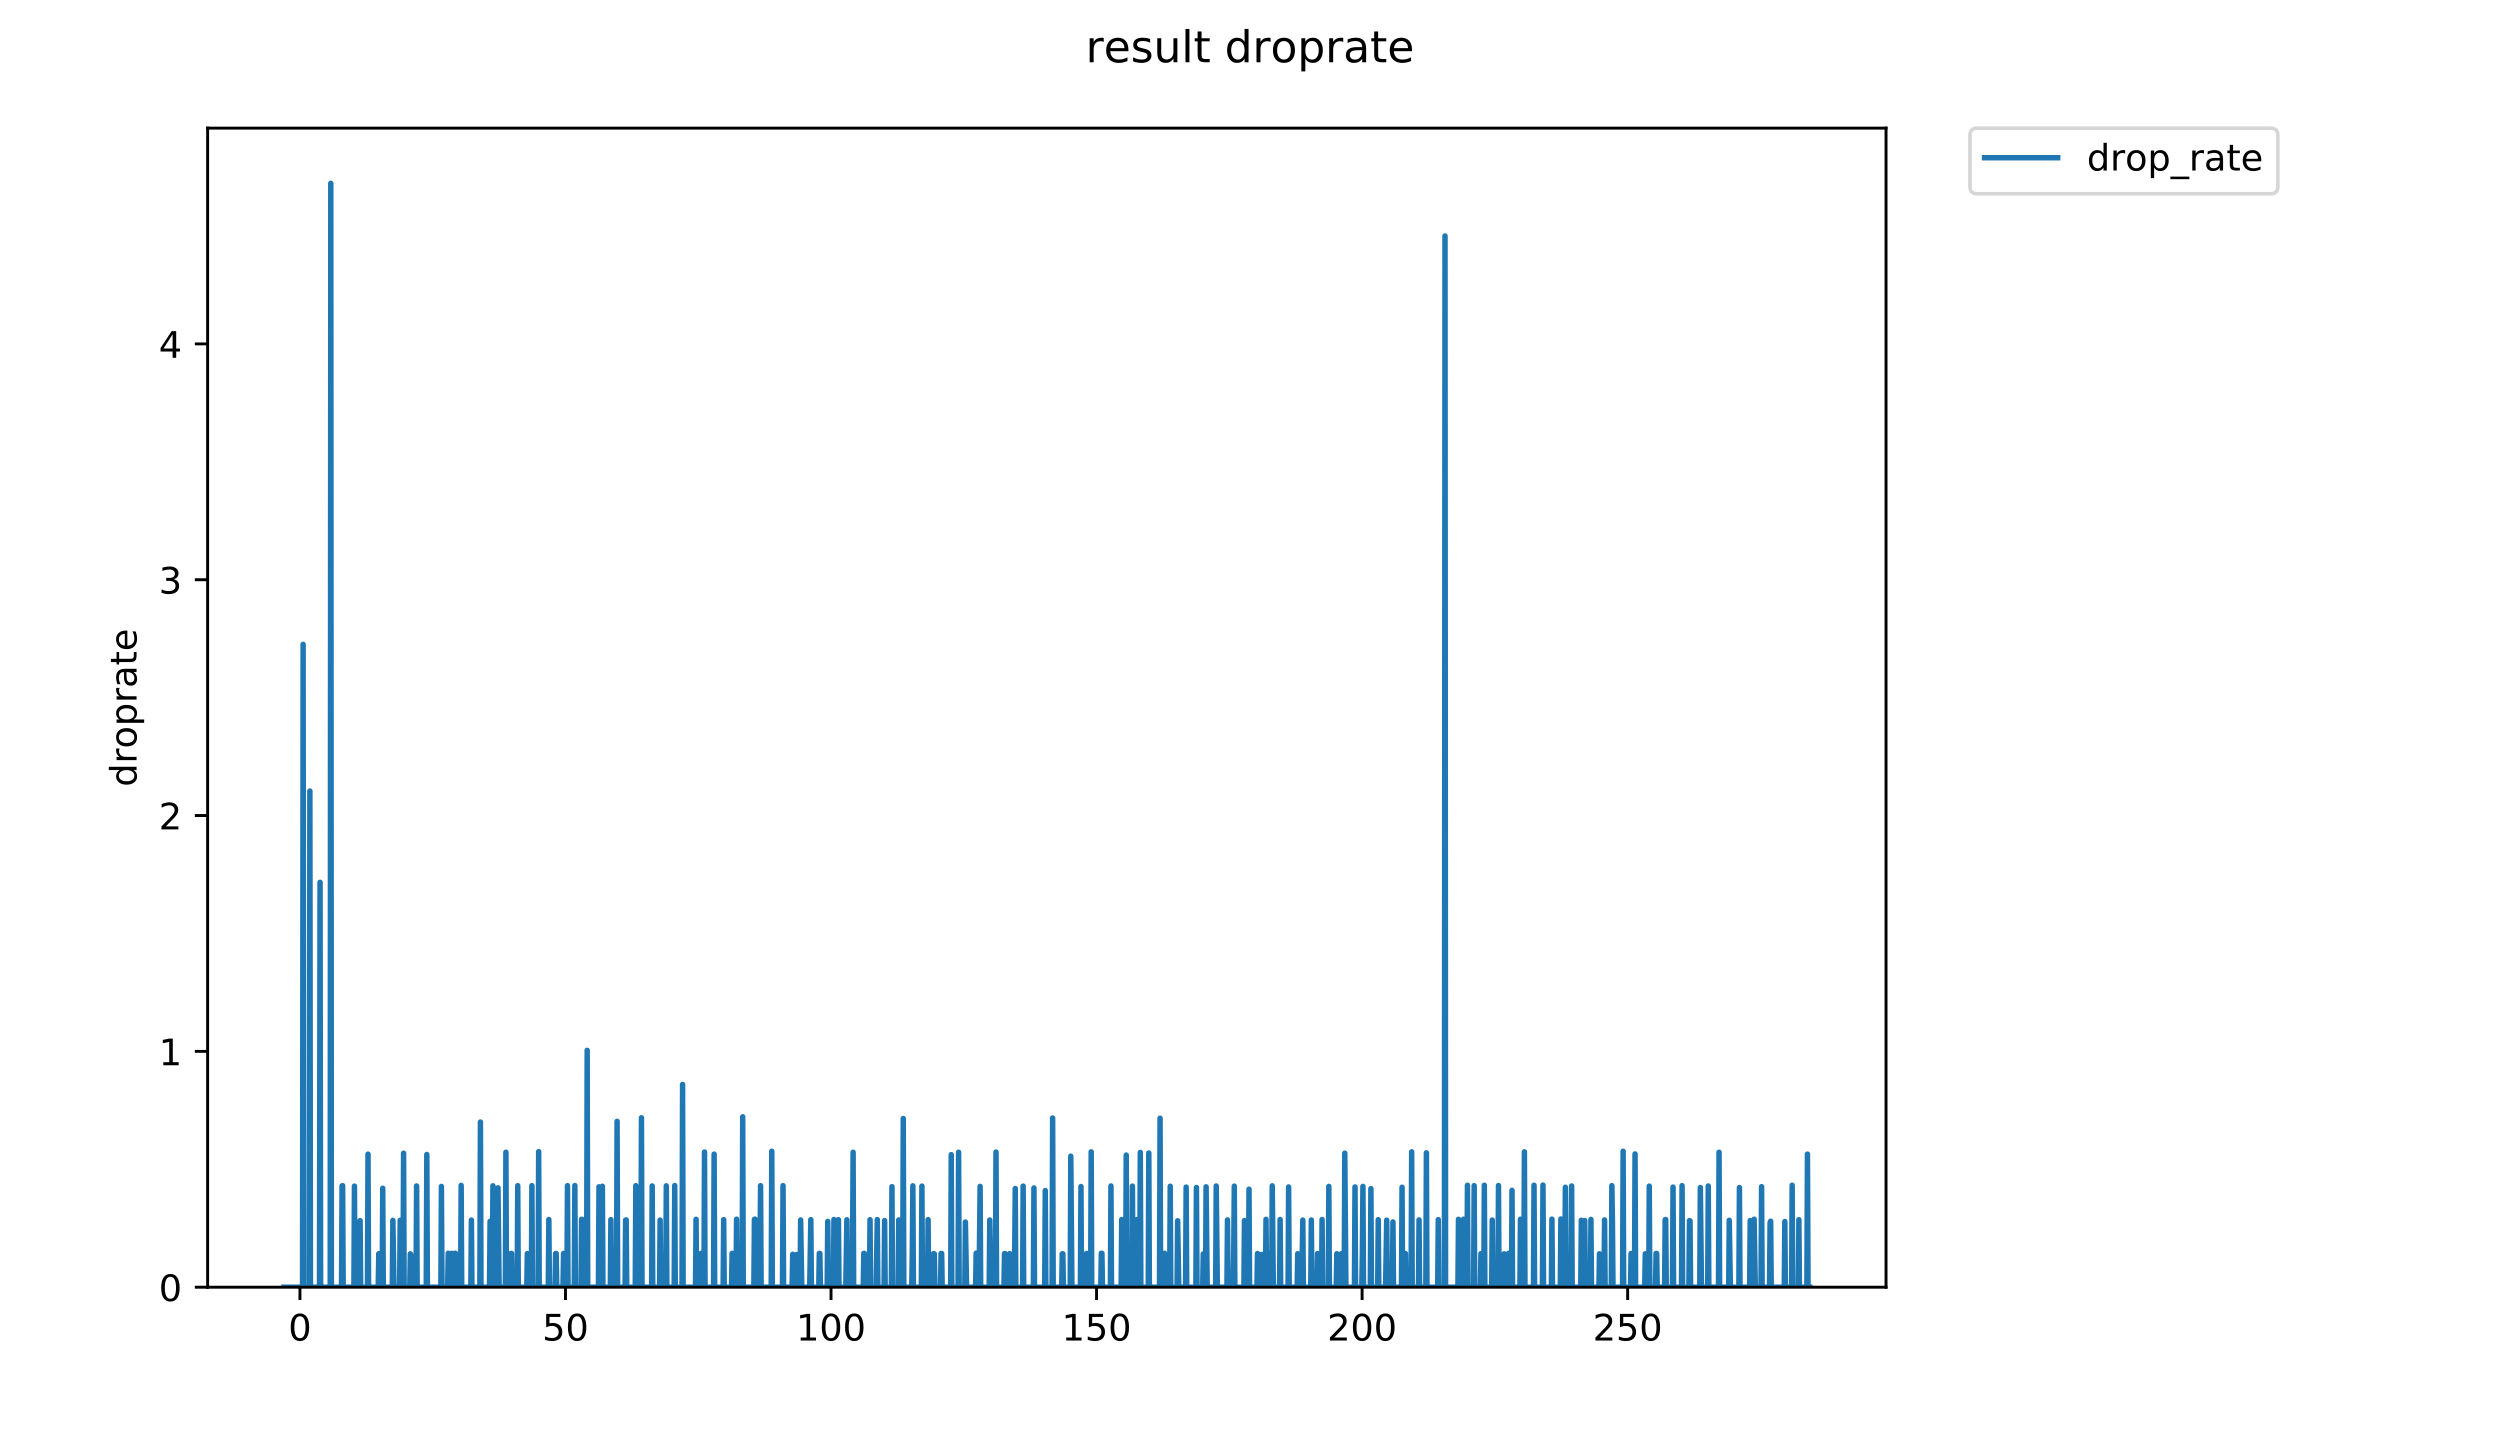 <?xml version="1.0" encoding="utf-8" standalone="no"?>
<!DOCTYPE svg PUBLIC "-//W3C//DTD SVG 1.1//EN"
  "http://www.w3.org/Graphics/SVG/1.1/DTD/svg11.dtd">
<!-- Created with matplotlib (https://matplotlib.org/) -->
<svg height="396pt" version="1.1" viewBox="0 0 684 396" width="684pt" xmlns="http://www.w3.org/2000/svg" xmlns:xlink="http://www.w3.org/1999/xlink">
 <defs>
  <style type="text/css">
*{stroke-linecap:butt;stroke-linejoin:round;}
  </style>
 </defs>
 <g id="figure_1">
  <g id="patch_1">
   <path d="M 0 396 
L 684 396 
L 684 0 
L 0 0 
z
" style="fill:#ffffff;"/>
  </g>
  <g id="axes_1">
   <g id="patch_2">
    <path d="M 56.807 352.174 
L 516.019 352.174 
L 516.019 35.062 
L 56.807 35.062 
z
" style="fill:#ffffff;"/>
   </g>
   <g id="matplotlib.axis_1">
    <g id="xtick_1">
     <g id="line2d_1">
      <defs>
       <path d="M 0 0 
L 0 3.5 
" id="m6561d43079" style="stroke:#000000;stroke-width:0.8;"/>
      </defs>
      <g>
       <use style="stroke:#000000;stroke-width:0.8;" x="82.067" xlink:href="#m6561d43079" y="352.174"/>
      </g>
     </g>
     <g id="text_1">
      <!-- 0 -->
      <defs>
       <path d="M 31.781 66.406 
Q 24.172 66.406 20.328 58.906 
Q 16.5 51.422 16.5 36.375 
Q 16.5 21.391 20.328 13.891 
Q 24.172 6.391 31.781 6.391 
Q 39.453 6.391 43.281 13.891 
Q 47.125 21.391 47.125 36.375 
Q 47.125 51.422 43.281 58.906 
Q 39.453 66.406 31.781 66.406 
z
M 31.781 74.219 
Q 44.047 74.219 50.516 64.516 
Q 56.984 54.828 56.984 36.375 
Q 56.984 17.969 50.516 8.266 
Q 44.047 -1.422 31.781 -1.422 
Q 19.531 -1.422 13.062 8.266 
Q 6.594 17.969 6.594 36.375 
Q 6.594 54.828 13.062 64.516 
Q 19.531 74.219 31.781 74.219 
z
" id="DejaVuSans-48"/>
      </defs>
      <g transform="translate(78.885 366.773)scale(0.1 -0.1)">
       <use xlink:href="#DejaVuSans-48"/>
      </g>
     </g>
    </g>
    <g id="xtick_2">
     <g id="line2d_2">
      <g>
       <use style="stroke:#000000;stroke-width:0.8;" x="154.718" xlink:href="#m6561d43079" y="352.174"/>
      </g>
     </g>
     <g id="text_2">
      <!-- 50 -->
      <defs>
       <path d="M 10.797 72.906 
L 49.516 72.906 
L 49.516 64.594 
L 19.828 64.594 
L 19.828 46.734 
Q 21.969 47.469 24.109 47.828 
Q 26.266 48.188 28.422 48.188 
Q 40.625 48.188 47.75 41.5 
Q 54.891 34.812 54.891 23.391 
Q 54.891 11.625 47.562 5.094 
Q 40.234 -1.422 26.906 -1.422 
Q 22.312 -1.422 17.547 -0.641 
Q 12.797 0.141 7.719 1.703 
L 7.719 11.625 
Q 12.109 9.234 16.797 8.062 
Q 21.484 6.891 26.703 6.891 
Q 35.156 6.891 40.078 11.328 
Q 45.016 15.766 45.016 23.391 
Q 45.016 31 40.078 35.438 
Q 35.156 39.891 26.703 39.891 
Q 22.75 39.891 18.812 39.016 
Q 14.891 38.141 10.797 36.281 
z
" id="DejaVuSans-53"/>
      </defs>
      <g transform="translate(148.355 366.773)scale(0.1 -0.1)">
       <use xlink:href="#DejaVuSans-53"/>
       <use x="63.623" xlink:href="#DejaVuSans-48"/>
      </g>
     </g>
    </g>
    <g id="xtick_3">
     <g id="line2d_3">
      <g>
       <use style="stroke:#000000;stroke-width:0.8;" x="227.369" xlink:href="#m6561d43079" y="352.174"/>
      </g>
     </g>
     <g id="text_3">
      <!-- 100 -->
      <defs>
       <path d="M 12.406 8.297 
L 28.516 8.297 
L 28.516 63.922 
L 10.984 60.406 
L 10.984 69.391 
L 28.422 72.906 
L 38.281 72.906 
L 38.281 8.297 
L 54.391 8.297 
L 54.391 0 
L 12.406 0 
z
" id="DejaVuSans-49"/>
      </defs>
      <g transform="translate(217.825 366.773)scale(0.1 -0.1)">
       <use xlink:href="#DejaVuSans-49"/>
       <use x="63.623" xlink:href="#DejaVuSans-48"/>
       <use x="127.246" xlink:href="#DejaVuSans-48"/>
      </g>
     </g>
    </g>
    <g id="xtick_4">
     <g id="line2d_4">
      <g>
       <use style="stroke:#000000;stroke-width:0.8;" x="300.02" xlink:href="#m6561d43079" y="352.174"/>
      </g>
     </g>
     <g id="text_4">
      <!-- 150 -->
      <g transform="translate(290.477 366.773)scale(0.1 -0.1)">
       <use xlink:href="#DejaVuSans-49"/>
       <use x="63.623" xlink:href="#DejaVuSans-53"/>
       <use x="127.246" xlink:href="#DejaVuSans-48"/>
      </g>
     </g>
    </g>
    <g id="xtick_5">
     <g id="line2d_5">
      <g>
       <use style="stroke:#000000;stroke-width:0.8;" x="372.671" xlink:href="#m6561d43079" y="352.174"/>
      </g>
     </g>
     <g id="text_5">
      <!-- 200 -->
      <defs>
       <path d="M 19.188 8.297 
L 53.609 8.297 
L 53.609 0 
L 7.328 0 
L 7.328 8.297 
Q 12.938 14.109 22.625 23.891 
Q 32.328 33.688 34.812 36.531 
Q 39.547 41.844 41.422 45.531 
Q 43.312 49.219 43.312 52.781 
Q 43.312 58.594 39.234 62.25 
Q 35.156 65.922 28.609 65.922 
Q 23.969 65.922 18.812 64.312 
Q 13.672 62.703 7.812 59.422 
L 7.812 69.391 
Q 13.766 71.781 18.938 73 
Q 24.125 74.219 28.422 74.219 
Q 39.75 74.219 46.484 68.547 
Q 53.219 62.891 53.219 53.422 
Q 53.219 48.922 51.531 44.891 
Q 49.859 40.875 45.406 35.406 
Q 44.188 33.984 37.641 27.219 
Q 31.109 20.453 19.188 8.297 
z
" id="DejaVuSans-50"/>
      </defs>
      <g transform="translate(363.128 366.773)scale(0.1 -0.1)">
       <use xlink:href="#DejaVuSans-50"/>
       <use x="63.623" xlink:href="#DejaVuSans-48"/>
       <use x="127.246" xlink:href="#DejaVuSans-48"/>
      </g>
     </g>
    </g>
    <g id="xtick_6">
     <g id="line2d_6">
      <g>
       <use style="stroke:#000000;stroke-width:0.8;" x="445.323" xlink:href="#m6561d43079" y="352.174"/>
      </g>
     </g>
     <g id="text_6">
      <!-- 250 -->
      <g transform="translate(435.779 366.773)scale(0.1 -0.1)">
       <use xlink:href="#DejaVuSans-50"/>
       <use x="63.623" xlink:href="#DejaVuSans-53"/>
       <use x="127.246" xlink:href="#DejaVuSans-48"/>
      </g>
     </g>
    </g>
   </g>
   <g id="matplotlib.axis_2">
    <g id="ytick_1">
     <g id="line2d_7">
      <defs>
       <path d="M 0 0 
L -3.5 0 
" id="m92b672d34b" style="stroke:#000000;stroke-width:0.8;"/>
      </defs>
      <g>
       <use style="stroke:#000000;stroke-width:0.8;" x="56.807" xlink:href="#m92b672d34b" y="352.174"/>
      </g>
     </g>
     <g id="text_7">
      <!-- 0 -->
      <g transform="translate(43.445 355.973)scale(0.1 -0.1)">
       <use xlink:href="#DejaVuSans-48"/>
      </g>
     </g>
    </g>
    <g id="ytick_2">
     <g id="line2d_8">
      <g>
       <use style="stroke:#000000;stroke-width:0.8;" x="56.807" xlink:href="#m92b672d34b" y="287.654"/>
      </g>
     </g>
     <g id="text_8">
      <!-- 1 -->
      <g transform="translate(43.445 291.453)scale(0.1 -0.1)">
       <use xlink:href="#DejaVuSans-49"/>
      </g>
     </g>
    </g>
    <g id="ytick_3">
     <g id="line2d_9">
      <g>
       <use style="stroke:#000000;stroke-width:0.8;" x="56.807" xlink:href="#m92b672d34b" y="223.133"/>
      </g>
     </g>
     <g id="text_9">
      <!-- 2 -->
      <g transform="translate(43.445 226.932)scale(0.1 -0.1)">
       <use xlink:href="#DejaVuSans-50"/>
      </g>
     </g>
    </g>
    <g id="ytick_4">
     <g id="line2d_10">
      <g>
       <use style="stroke:#000000;stroke-width:0.8;" x="56.807" xlink:href="#m92b672d34b" y="158.613"/>
      </g>
     </g>
     <g id="text_10">
      <!-- 3 -->
      <defs>
       <path d="M 40.578 39.312 
Q 47.656 37.797 51.625 33 
Q 55.609 28.219 55.609 21.188 
Q 55.609 10.406 48.188 4.484 
Q 40.766 -1.422 27.094 -1.422 
Q 22.516 -1.422 17.656 -0.516 
Q 12.797 0.391 7.625 2.203 
L 7.625 11.719 
Q 11.719 9.328 16.594 8.109 
Q 21.484 6.891 26.812 6.891 
Q 36.078 6.891 40.938 10.547 
Q 45.797 14.203 45.797 21.188 
Q 45.797 27.641 41.281 31.266 
Q 36.766 34.906 28.719 34.906 
L 20.219 34.906 
L 20.219 43.016 
L 29.109 43.016 
Q 36.375 43.016 40.234 45.922 
Q 44.094 48.828 44.094 54.297 
Q 44.094 59.906 40.109 62.906 
Q 36.141 65.922 28.719 65.922 
Q 24.656 65.922 20.016 65.031 
Q 15.375 64.156 9.812 62.312 
L 9.812 71.094 
Q 15.438 72.656 20.344 73.438 
Q 25.25 74.219 29.594 74.219 
Q 40.828 74.219 47.359 69.109 
Q 53.906 64.016 53.906 55.328 
Q 53.906 49.266 50.438 45.094 
Q 46.969 40.922 40.578 39.312 
z
" id="DejaVuSans-51"/>
      </defs>
      <g transform="translate(43.445 162.412)scale(0.1 -0.1)">
       <use xlink:href="#DejaVuSans-51"/>
      </g>
     </g>
    </g>
    <g id="ytick_5">
     <g id="line2d_11">
      <g>
       <use style="stroke:#000000;stroke-width:0.8;" x="56.807" xlink:href="#m92b672d34b" y="94.092"/>
      </g>
     </g>
     <g id="text_11">
      <!-- 4 -->
      <defs>
       <path d="M 37.797 64.312 
L 12.891 25.391 
L 37.797 25.391 
z
M 35.203 72.906 
L 47.609 72.906 
L 47.609 25.391 
L 58.016 25.391 
L 58.016 17.188 
L 47.609 17.188 
L 47.609 0 
L 37.797 0 
L 37.797 17.188 
L 4.891 17.188 
L 4.891 26.703 
z
" id="DejaVuSans-52"/>
      </defs>
      <g transform="translate(43.445 97.891)scale(0.1 -0.1)">
       <use xlink:href="#DejaVuSans-52"/>
      </g>
     </g>
    </g>
    <g id="text_12">
     <!-- droprate -->
     <defs>
      <path d="M 45.406 46.391 
L 45.406 75.984 
L 54.391 75.984 
L 54.391 0 
L 45.406 0 
L 45.406 8.203 
Q 42.578 3.328 38.25 0.953 
Q 33.938 -1.422 27.875 -1.422 
Q 17.969 -1.422 11.734 6.484 
Q 5.516 14.406 5.516 27.297 
Q 5.516 40.188 11.734 48.094 
Q 17.969 56 27.875 56 
Q 33.938 56 38.25 53.625 
Q 42.578 51.266 45.406 46.391 
z
M 14.797 27.297 
Q 14.797 17.391 18.875 11.75 
Q 22.953 6.109 30.078 6.109 
Q 37.203 6.109 41.297 11.75 
Q 45.406 17.391 45.406 27.297 
Q 45.406 37.203 41.297 42.844 
Q 37.203 48.484 30.078 48.484 
Q 22.953 48.484 18.875 42.844 
Q 14.797 37.203 14.797 27.297 
z
" id="DejaVuSans-100"/>
      <path d="M 41.109 46.297 
Q 39.594 47.172 37.812 47.578 
Q 36.031 48 33.891 48 
Q 26.266 48 22.188 43.047 
Q 18.109 38.094 18.109 28.812 
L 18.109 0 
L 9.078 0 
L 9.078 54.688 
L 18.109 54.688 
L 18.109 46.188 
Q 20.953 51.172 25.484 53.578 
Q 30.031 56 36.531 56 
Q 37.453 56 38.578 55.875 
Q 39.703 55.766 41.062 55.516 
z
" id="DejaVuSans-114"/>
      <path d="M 30.609 48.391 
Q 23.391 48.391 19.188 42.75 
Q 14.984 37.109 14.984 27.297 
Q 14.984 17.484 19.156 11.844 
Q 23.344 6.203 30.609 6.203 
Q 37.797 6.203 41.984 11.859 
Q 46.188 17.531 46.188 27.297 
Q 46.188 37.016 41.984 42.703 
Q 37.797 48.391 30.609 48.391 
z
M 30.609 56 
Q 42.328 56 49.016 48.375 
Q 55.719 40.766 55.719 27.297 
Q 55.719 13.875 49.016 6.219 
Q 42.328 -1.422 30.609 -1.422 
Q 18.844 -1.422 12.172 6.219 
Q 5.516 13.875 5.516 27.297 
Q 5.516 40.766 12.172 48.375 
Q 18.844 56 30.609 56 
z
" id="DejaVuSans-111"/>
      <path d="M 18.109 8.203 
L 18.109 -20.797 
L 9.078 -20.797 
L 9.078 54.688 
L 18.109 54.688 
L 18.109 46.391 
Q 20.953 51.266 25.266 53.625 
Q 29.594 56 35.594 56 
Q 45.562 56 51.781 48.094 
Q 58.016 40.188 58.016 27.297 
Q 58.016 14.406 51.781 6.484 
Q 45.562 -1.422 35.594 -1.422 
Q 29.594 -1.422 25.266 0.953 
Q 20.953 3.328 18.109 8.203 
z
M 48.688 27.297 
Q 48.688 37.203 44.609 42.844 
Q 40.531 48.484 33.406 48.484 
Q 26.266 48.484 22.188 42.844 
Q 18.109 37.203 18.109 27.297 
Q 18.109 17.391 22.188 11.75 
Q 26.266 6.109 33.406 6.109 
Q 40.531 6.109 44.609 11.75 
Q 48.688 17.391 48.688 27.297 
z
" id="DejaVuSans-112"/>
      <path d="M 34.281 27.484 
Q 23.391 27.484 19.188 25 
Q 14.984 22.516 14.984 16.5 
Q 14.984 11.719 18.141 8.906 
Q 21.297 6.109 26.703 6.109 
Q 34.188 6.109 38.703 11.406 
Q 43.219 16.703 43.219 25.484 
L 43.219 27.484 
z
M 52.203 31.203 
L 52.203 0 
L 43.219 0 
L 43.219 8.297 
Q 40.141 3.328 35.547 0.953 
Q 30.953 -1.422 24.312 -1.422 
Q 15.922 -1.422 10.953 3.297 
Q 6 8.016 6 15.922 
Q 6 25.141 12.172 29.828 
Q 18.359 34.516 30.609 34.516 
L 43.219 34.516 
L 43.219 35.406 
Q 43.219 41.609 39.141 45 
Q 35.062 48.391 27.688 48.391 
Q 23 48.391 18.547 47.266 
Q 14.109 46.141 10.016 43.891 
L 10.016 52.203 
Q 14.938 54.109 19.578 55.047 
Q 24.219 56 28.609 56 
Q 40.484 56 46.344 49.844 
Q 52.203 43.703 52.203 31.203 
z
" id="DejaVuSans-97"/>
      <path d="M 18.312 70.219 
L 18.312 54.688 
L 36.812 54.688 
L 36.812 47.703 
L 18.312 47.703 
L 18.312 18.016 
Q 18.312 11.328 20.141 9.422 
Q 21.969 7.516 27.594 7.516 
L 36.812 7.516 
L 36.812 0 
L 27.594 0 
Q 17.188 0 13.234 3.875 
Q 9.281 7.766 9.281 18.016 
L 9.281 47.703 
L 2.688 47.703 
L 2.688 54.688 
L 9.281 54.688 
L 9.281 70.219 
z
" id="DejaVuSans-116"/>
      <path d="M 56.203 29.594 
L 56.203 25.203 
L 14.891 25.203 
Q 15.484 15.922 20.484 11.062 
Q 25.484 6.203 34.422 6.203 
Q 39.594 6.203 44.453 7.469 
Q 49.312 8.734 54.109 11.281 
L 54.109 2.781 
Q 49.266 0.734 44.188 -0.344 
Q 39.109 -1.422 33.891 -1.422 
Q 20.797 -1.422 13.156 6.188 
Q 5.516 13.812 5.516 26.812 
Q 5.516 40.234 12.766 48.109 
Q 20.016 56 32.328 56 
Q 43.359 56 49.781 48.891 
Q 56.203 41.797 56.203 29.594 
z
M 47.219 32.234 
Q 47.125 39.594 43.094 43.984 
Q 39.062 48.391 32.422 48.391 
Q 24.906 48.391 20.391 44.141 
Q 15.875 39.891 15.188 32.172 
z
" id="DejaVuSans-101"/>
     </defs>
     <g transform="translate(37.365 215.236)rotate(-90)scale(0.1 -0.1)">
      <use xlink:href="#DejaVuSans-100"/>
      <use x="63.477" xlink:href="#DejaVuSans-114"/>
      <use x="104.559" xlink:href="#DejaVuSans-111"/>
      <use x="165.74" xlink:href="#DejaVuSans-112"/>
      <use x="229.217" xlink:href="#DejaVuSans-114"/>
      <use x="270.33" xlink:href="#DejaVuSans-97"/>
      <use x="331.609" xlink:href="#DejaVuSans-116"/>
      <use x="370.818" xlink:href="#DejaVuSans-101"/>
     </g>
    </g>
   </g>
   <g id="line2d_12">
    <path clip-path="url(#p0ebc453492)" d="M 77.68 352.174 
L 82.78 352.174 
L 82.933 176.293 
L 83.086 352.174 
L 84.626 352.174 
L 84.784 216.437 
L 84.937 352.174 
L 87.413 352.174 
L 87.567 241.409 
L 87.72 352.174 
L 90.349 352.174 
L 90.504 50.163 
L 90.658 352.174 
L 93.437 352.174 
L 93.59 324.443 
L 93.744 324.403 
L 93.897 352.174 
L 96.823 352.174 
L 96.976 324.522 
L 97.129 352.174 
L 98.367 352.174 
L 98.523 333.974 
L 98.679 352.174 
L 100.531 352.174 
L 100.686 315.773 
L 100.842 352.174 
L 103.479 352.174 
L 103.634 343.022 
L 103.789 352.174 
L 104.559 352.174 
L 104.716 325.103 
L 104.87 352.174 
L 107.333 352.174 
L 107.488 333.896 
L 107.796 352.174 
L 109.338 352.174 
L 109.493 333.87 
L 109.648 352.174 
L 110.263 352.174 
L 110.419 315.515 
L 110.573 352.174 
L 112.112 352.174 
L 112.268 343.048 
L 112.43 343.42 
L 112.585 352.174 
L 113.827 352.174 
L 113.981 324.483 
L 114.134 352.174 
L 116.621 352.174 
L 116.776 315.876 
L 116.929 352.174 
L 120.618 352.174 
L 120.772 324.601 
L 120.928 352.174 
L 122.486 352.174 
L 122.639 342.904 
L 122.792 352.174 
L 123.413 352.174 
L 123.566 342.904 
L 123.72 352.174 
L 124.338 352.174 
L 124.491 342.877 
L 124.645 342.944 
L 124.798 352.174 
L 126.021 352.174 
L 126.174 324.324 
L 126.327 352.174 
L 128.818 352.174 
L 128.973 333.818 
L 129.127 352.174 
L 131.289 352.174 
L 131.446 306.992 
L 131.6 352.174 
L 133.93 352.174 
L 134.088 334.152 
L 134.242 352.174 
L 134.707 352.174 
L 134.86 324.443 
L 135.014 352.174 
L 136.098 352.174 
L 136.254 324.989 
L 136.563 352.174 
L 138.264 352.174 
L 138.417 315.253 
L 138.573 352.174 
L 139.652 352.174 
L 139.806 342.944 
L 139.96 342.944 
L 140.113 352.174 
L 141.499 352.174 
L 141.653 324.403 
L 141.806 352.174 
L 144.129 352.174 
L 144.283 342.983 
L 144.44 352.174 
L 145.374 352.174 
L 145.527 324.403 
L 145.682 352.174 
L 147.224 352.174 
L 147.378 315.093 
L 147.532 352.174 
L 150.01 352.174 
L 150.164 333.66 
L 150.318 352.174 
L 151.86 352.174 
L 152.015 342.97 
L 152.168 342.944 
L 152.323 352.174 
L 154.035 352.174 
L 154.188 342.944 
L 154.34 352.174 
L 155.107 352.174 
L 155.261 324.403 
L 155.414 352.174 
L 157.123 352.174 
L 157.276 324.364 
L 157.428 352.174 
L 158.961 352.174 
L 159.114 333.607 
L 159.267 333.607 
L 159.42 352.174 
L 160.497 352.174 
L 160.65 287.376 
L 160.803 352.174 
L 163.729 352.174 
L 163.884 324.719 
L 164.038 352.174 
L 164.655 352.174 
L 164.809 324.562 
L 164.963 352.174 
L 166.984 352.174 
L 167.137 333.687 
L 167.29 352.174 
L 168.678 352.174 
L 168.834 306.801 
L 168.995 352.174 
L 171.014 352.174 
L 171.169 333.818 
L 171.323 333.766 
L 171.477 352.174 
L 173.804 352.174 
L 173.957 324.403 
L 174.111 352.174 
L 175.349 352.174 
L 175.502 305.823 
L 175.655 352.174 
L 178.284 352.174 
L 178.438 324.483 
L 178.593 352.174 
L 180.454 352.174 
L 180.608 333.818 
L 180.763 352.174 
L 182.147 352.174 
L 182.3 324.443 
L 182.454 352.174 
L 184.452 352.174 
L 184.605 324.364 
L 184.759 352.174 
L 186.6 352.174 
L 186.753 296.712 
L 186.907 352.174 
L 190.289 352.174 
L 190.442 333.607 
L 190.595 352.174 
L 191.521 352.174 
L 191.677 343.061 
L 191.83 342.917 
L 191.984 352.174 
L 192.599 352.174 
L 192.752 315.2 
L 192.906 352.174 
L 195.227 352.174 
L 195.383 315.773 
L 195.537 352.174 
L 197.849 352.174 
L 198.002 333.687 
L 198.156 352.174 
L 200.147 352.174 
L 200.3 342.917 
L 200.456 352.174 
L 201.372 352.174 
L 201.524 333.58 
L 201.677 352.174 
L 203.051 352.174 
L 203.203 305.555 
L 203.356 352.174 
L 206.255 352.174 
L 206.408 333.607 
L 206.56 333.554 
L 206.713 352.174 
L 207.784 352.174 
L 207.938 342.931 
L 208.091 324.403 
L 208.244 352.174 
L 211.004 352.174 
L 211.157 314.987 
L 211.309 352.174 
L 214.085 352.174 
L 214.238 324.403 
L 214.393 352.174 
L 216.722 352.174 
L 216.88 343.175 
L 217.036 352.174 
L 217.816 352.174 
L 217.975 343.238 
L 218.129 352.174 
L 218.899 352.174 
L 219.053 333.792 
L 219.364 352.174 
L 221.537 352.174 
L 221.844 333.687 
L 221.998 352.174 
L 224.009 352.174 
L 224.163 342.931 
L 224.317 342.931 
L 224.47 352.174 
L 226.311 352.174 
L 226.469 334.177 
L 226.624 352.174 
L 228.011 352.174 
L 228.165 333.66 
L 228.32 352.174 
L 229.242 352.174 
L 229.396 333.713 
L 229.55 352.174 
L 231.4 352.174 
L 231.708 333.74 
L 231.868 352.174 
L 233.103 352.174 
L 233.256 342.931 
L 233.41 315.253 
L 233.564 352.174 
L 236.182 352.174 
L 236.336 342.931 
L 236.49 342.944 
L 236.643 352.174 
L 237.883 352.174 
L 238.037 333.713 
L 238.19 352.174 
L 239.719 352.174 
L 240.026 333.687 
L 240.179 352.174 
L 241.875 352.174 
L 242.031 333.948 
L 242.185 352.174 
L 243.882 352.174 
L 244.037 324.68 
L 244.199 352.174 
L 245.737 352.174 
L 245.892 333.792 
L 246.045 352.174 
L 246.977 352.174 
L 247.131 306.022 
L 247.284 352.174 
L 249.449 352.174 
L 249.603 342.917 
L 249.756 324.443 
L 249.91 352.174 
L 252.077 352.174 
L 252.231 324.522 
L 252.387 352.174 
L 253.776 352.174 
L 253.929 333.687 
L 254.082 352.174 
L 255.317 352.174 
L 255.471 342.97 
L 255.629 343.087 
L 255.782 352.174 
L 257.327 352.174 
L 257.481 342.957 
L 257.635 342.944 
L 257.789 352.174 
L 260.105 352.174 
L 260.261 315.927 
L 260.415 352.174 
L 262.119 352.174 
L 262.273 315.253 
L 262.426 352.174 
L 263.971 352.174 
L 264.131 334.351 
L 264.449 352.174 
L 266.923 352.174 
L 267.076 342.877 
L 267.233 352.174 
L 267.853 352.174 
L 268.161 324.601 
L 268.314 352.174 
L 270.643 352.174 
L 270.798 333.792 
L 271.108 352.174 
L 272.354 352.174 
L 272.507 315.2 
L 272.661 352.174 
L 274.676 352.174 
L 274.831 342.996 
L 274.985 342.996 
L 275.142 352.174 
L 276.072 352.174 
L 276.227 342.996 
L 276.379 352.174 
L 277.461 352.174 
L 277.617 343.074 
L 277.775 325.178 
L 277.927 352.174 
L 279.78 352.174 
L 279.934 324.522 
L 280.087 352.174 
L 282.73 352.174 
L 282.886 325.027 
L 283.042 352.174 
L 285.826 352.174 
L 285.988 325.731 
L 286.143 352.174 
L 287.847 352.174 
L 288.001 305.89 
L 288.154 352.174 
L 290.482 352.174 
L 290.637 343.035 
L 290.792 343.035 
L 290.947 352.174 
L 292.811 352.174 
L 292.968 316.329 
L 293.279 352.174 
L 295.598 352.174 
L 295.753 324.641 
L 295.905 352.174 
L 297.175 352.174 
L 297.327 342.944 
L 297.48 352.174 
L 298.396 352.174 
L 298.55 315.147 
L 298.702 352.174 
L 301.174 352.174 
L 301.327 342.891 
L 301.48 342.904 
L 301.634 352.174 
L 303.803 352.174 
L 303.957 324.483 
L 304.11 352.174 
L 306.746 352.174 
L 306.899 333.66 
L 307.053 352.174 
L 307.977 352.174 
L 308.134 316.028 
L 308.288 352.174 
L 309.678 352.174 
L 309.833 324.522 
L 309.987 352.174 
L 310.908 352.174 
L 311.062 333.687 
L 311.215 352.174 
L 311.831 352.174 
L 311.985 315.305 
L 312.138 352.174 
L 314.159 352.174 
L 314.314 315.463 
L 314.469 352.174 
L 317.239 352.174 
L 317.393 305.956 
L 317.549 352.174 
L 318.479 352.174 
L 318.632 342.904 
L 318.785 352.174 
L 320.02 352.174 
L 320.175 324.562 
L 320.329 352.174 
L 322.044 352.174 
L 322.201 333.999 
L 322.512 352.174 
L 324.375 352.174 
L 324.531 324.796 
L 324.688 352.174 
L 327.185 352.174 
L 327.342 324.912 
L 327.5 352.174 
L 329.056 352.174 
L 329.212 343.087 
L 329.365 352.174 
L 329.831 352.174 
L 329.986 324.719 
L 330.294 352.174 
L 332.604 352.174 
L 332.758 324.483 
L 333.065 352.174 
L 335.686 352.174 
L 335.84 333.766 
L 335.994 352.174 
L 337.393 352.174 
L 337.547 342.931 
L 337.701 324.522 
L 337.855 352.174 
L 340.327 352.174 
L 340.483 333.948 
L 340.636 352.174 
L 341.571 352.174 
L 341.73 325.365 
L 341.884 352.174 
L 343.897 352.174 
L 344.051 342.97 
L 344.207 352.174 
L 344.978 352.174 
L 345.137 343.213 
L 345.3 352.174 
L 346.226 352.174 
L 346.379 333.607 
L 346.532 352.174 
L 346.84 352.174 
L 346.995 343.009 
L 347.153 352.174 
L 347.93 352.174 
L 348.083 324.443 
L 348.389 352.174 
L 350.09 352.174 
L 350.243 333.66 
L 350.398 352.174 
L 352.414 352.174 
L 352.569 324.757 
L 352.725 352.174 
L 354.903 352.174 
L 355.058 343.022 
L 355.212 352.174 
L 356.14 352.174 
L 356.448 333.818 
L 356.603 352.174 
L 358.622 352.174 
L 358.777 333.792 
L 358.93 352.174 
L 360.333 352.174 
L 360.486 342.97 
L 360.64 352.174 
L 361.567 352.174 
L 361.721 333.66 
L 361.874 352.174 
L 363.415 352.174 
L 363.569 324.601 
L 363.725 352.174 
L 365.597 352.174 
L 365.753 343.022 
L 365.91 352.174 
L 366.848 352.174 
L 367.003 343.009 
L 367.159 352.174 
L 367.775 352.174 
L 367.93 315.515 
L 368.243 352.174 
L 370.573 352.174 
L 370.728 324.757 
L 370.883 352.174 
L 372.588 352.174 
L 372.741 342.904 
L 372.896 324.601 
L 373.052 352.174 
L 374.919 352.174 
L 375.078 325.216 
L 375.237 352.174 
L 376.934 352.174 
L 377.087 333.713 
L 377.241 352.174 
L 379.092 352.174 
L 379.403 333.844 
L 379.558 352.174 
L 380.952 352.174 
L 381.11 334.326 
L 381.264 352.174 
L 383.442 352.174 
L 383.598 324.835 
L 383.753 352.174 
L 384.219 352.174 
L 384.374 343.009 
L 384.528 342.97 
L 384.682 352.174 
L 386.076 352.174 
L 386.23 315.147 
L 386.385 352.174 
L 388.095 352.174 
L 388.25 333.766 
L 388.404 352.174 
L 390.108 352.174 
L 390.262 315.41 
L 390.416 352.174 
L 393.354 352.174 
L 393.508 333.687 
L 393.663 352.174 
L 395.199 352.174 
L 395.352 64.564 
L 395.506 352.174 
L 398.884 352.174 
L 399.037 333.607 
L 399.19 352.174 
L 400.265 352.174 
L 400.417 333.58 
L 400.57 352.174 
L 401.338 352.174 
L 401.491 324.283 
L 401.643 352.174 
L 403.178 352.174 
L 403.331 324.403 
L 403.484 352.174 
L 405.038 352.174 
L 405.193 342.996 
L 405.349 352.174 
L 405.96 352.174 
L 406.113 324.283 
L 406.266 352.174 
L 408.124 352.174 
L 408.278 333.818 
L 408.434 352.174 
L 409.833 352.174 
L 409.985 324.364 
L 410.138 352.174 
L 411.363 352.174 
L 411.519 343.048 
L 411.674 352.174 
L 412.595 352.174 
L 412.748 342.904 
L 412.906 352.174 
L 413.526 352.174 
L 413.687 325.695 
L 413.84 352.174 
L 415.845 352.174 
L 415.997 333.58 
L 416.15 352.174 
L 416.923 352.174 
L 417.075 315.147 
L 417.23 352.174 
L 419.554 352.174 
L 419.707 324.283 
L 419.862 352.174 
L 422.006 352.174 
L 422.159 324.243 
L 422.311 352.174 
L 424.455 352.174 
L 424.608 333.554 
L 424.76 352.174 
L 426.902 352.174 
L 427.054 333.527 
L 427.208 352.174 
L 428.129 352.174 
L 428.285 324.835 
L 428.439 352.174 
L 429.842 352.174 
L 429.996 324.483 
L 430.15 352.174 
L 432.494 352.174 
L 432.649 333.87 
L 432.803 352.174 
L 433.424 352.174 
L 433.58 333.948 
L 433.736 352.174 
L 435.126 352.174 
L 435.279 333.634 
L 435.433 352.174 
L 437.461 352.174 
L 437.616 343.035 
L 437.769 352.174 
L 438.855 352.174 
L 439.009 333.766 
L 439.162 352.174 
L 440.852 352.174 
L 441.005 324.403 
L 441.159 333.766 
L 441.315 352.174 
L 443.934 352.174 
L 444.087 314.987 
L 444.239 352.174 
L 446.106 352.174 
L 446.261 342.957 
L 446.417 352.174 
L 447.192 352.174 
L 447.348 315.722 
L 447.504 352.174 
L 449.992 352.174 
L 450.147 343.048 
L 450.303 352.174 
L 451.086 352.174 
L 451.239 324.522 
L 451.396 352.174 
L 452.95 352.174 
L 453.103 342.944 
L 453.258 342.957 
L 453.415 352.174 
L 455.435 352.174 
L 455.589 333.713 
L 455.742 333.66 
L 455.896 352.174 
L 457.584 352.174 
L 457.74 324.796 
L 457.893 352.174 
L 460.063 352.174 
L 460.216 324.403 
L 460.369 352.174 
L 462.08 352.174 
L 462.236 333.974 
L 462.393 334.025 
L 462.55 352.174 
L 465.056 352.174 
L 465.213 324.912 
L 465.525 352.174 
L 467.229 352.174 
L 467.383 324.483 
L 467.537 352.174 
L 470.182 352.174 
L 470.335 315.253 
L 470.488 352.174 
L 472.969 352.174 
L 473.123 333.87 
L 473.434 352.174 
L 475.754 352.174 
L 475.91 324.912 
L 476.063 352.174 
L 478.698 352.174 
L 478.853 333.948 
L 479.006 352.174 
L 479.779 352.174 
L 479.931 333.58 
L 480.248 352.174 
L 481.812 352.174 
L 481.967 324.68 
L 482.124 352.174 
L 484.138 352.174 
L 484.3 334.473 
L 484.456 334.126 
L 484.612 352.174 
L 488.171 352.174 
L 488.329 334.202 
L 488.483 352.174 
L 490.181 352.174 
L 490.334 324.283 
L 490.486 352.174 
L 492.017 352.174 
L 492.171 333.713 
L 492.324 352.174 
L 494.361 352.174 
L 494.518 315.773 
L 494.679 352.174 
L 495.146 352.174 
L 495.146 352.174 
" style="fill:none;stroke:#1f77b4;stroke-linecap:square;stroke-width:1.5;"/>
   </g>
   <g id="patch_3">
    <path d="M 56.807 352.174 
L 56.807 35.062 
" style="fill:none;stroke:#000000;stroke-linecap:square;stroke-linejoin:miter;stroke-width:0.8;"/>
   </g>
   <g id="patch_4">
    <path d="M 516.019 352.174 
L 516.019 35.062 
" style="fill:none;stroke:#000000;stroke-linecap:square;stroke-linejoin:miter;stroke-width:0.8;"/>
   </g>
   <g id="patch_5">
    <path d="M 56.807 352.174 
L 516.019 352.174 
" style="fill:none;stroke:#000000;stroke-linecap:square;stroke-linejoin:miter;stroke-width:0.8;"/>
   </g>
   <g id="patch_6">
    <path d="M 56.807 35.062 
L 516.019 35.062 
" style="fill:none;stroke:#000000;stroke-linecap:square;stroke-linejoin:miter;stroke-width:0.8;"/>
   </g>
   <g id="legend_1">
    <g id="patch_7">
     <path d="M 540.98 53.019 
L 621.216 53.019 
Q 623.216 53.019 623.216 51.019 
L 623.216 37.062 
Q 623.216 35.062 621.216 35.062 
L 540.98 35.062 
Q 538.98 35.062 538.98 37.062 
L 538.98 51.019 
Q 538.98 53.019 540.98 53.019 
z
" style="fill:#ffffff;opacity:0.8;stroke:#cccccc;stroke-linejoin:miter;"/>
    </g>
    <g id="line2d_13">
     <path d="M 542.98 43.161 
L 562.98 43.161 
" style="fill:none;stroke:#1f77b4;stroke-linecap:square;stroke-width:1.5;"/>
    </g>
    <g id="line2d_14"/>
    <g id="text_13">
     <!-- drop_rate -->
     <defs>
      <path d="M 50.984 -16.609 
L 50.984 -23.578 
L -0.984 -23.578 
L -0.984 -16.609 
z
" id="DejaVuSans-95"/>
     </defs>
     <g transform="translate(570.98 46.661)scale(0.1 -0.1)">
      <use xlink:href="#DejaVuSans-100"/>
      <use x="63.477" xlink:href="#DejaVuSans-114"/>
      <use x="104.559" xlink:href="#DejaVuSans-111"/>
      <use x="165.74" xlink:href="#DejaVuSans-112"/>
      <use x="229.217" xlink:href="#DejaVuSans-95"/>
      <use x="279.217" xlink:href="#DejaVuSans-114"/>
      <use x="320.33" xlink:href="#DejaVuSans-97"/>
      <use x="381.609" xlink:href="#DejaVuSans-116"/>
      <use x="420.818" xlink:href="#DejaVuSans-101"/>
     </g>
    </g>
   </g>
  </g>
  <g id="text_14">
   <!-- result droprate -->
   <defs>
    <path d="M 44.281 53.078 
L 44.281 44.578 
Q 40.484 46.531 36.375 47.5 
Q 32.281 48.484 27.875 48.484 
Q 21.188 48.484 17.844 46.438 
Q 14.5 44.391 14.5 40.281 
Q 14.5 37.156 16.891 35.375 
Q 19.281 33.594 26.516 31.984 
L 29.594 31.297 
Q 39.156 29.25 43.188 25.516 
Q 47.219 21.781 47.219 15.094 
Q 47.219 7.469 41.188 3.016 
Q 35.156 -1.422 24.609 -1.422 
Q 20.219 -1.422 15.453 -0.562 
Q 10.688 0.297 5.422 2 
L 5.422 11.281 
Q 10.406 8.688 15.234 7.391 
Q 20.062 6.109 24.812 6.109 
Q 31.156 6.109 34.562 8.281 
Q 37.984 10.453 37.984 14.406 
Q 37.984 18.062 35.516 20.016 
Q 33.062 21.969 24.703 23.781 
L 21.578 24.516 
Q 13.234 26.266 9.516 29.906 
Q 5.812 33.547 5.812 39.891 
Q 5.812 47.609 11.281 51.797 
Q 16.75 56 26.812 56 
Q 31.781 56 36.172 55.266 
Q 40.578 54.547 44.281 53.078 
z
" id="DejaVuSans-115"/>
    <path d="M 8.5 21.578 
L 8.5 54.688 
L 17.484 54.688 
L 17.484 21.922 
Q 17.484 14.156 20.5 10.266 
Q 23.531 6.391 29.594 6.391 
Q 36.859 6.391 41.078 11.031 
Q 45.312 15.672 45.312 23.688 
L 45.312 54.688 
L 54.297 54.688 
L 54.297 0 
L 45.312 0 
L 45.312 8.406 
Q 42.047 3.422 37.719 1 
Q 33.406 -1.422 27.688 -1.422 
Q 18.266 -1.422 13.375 4.438 
Q 8.5 10.297 8.5 21.578 
z
M 31.109 56 
z
" id="DejaVuSans-117"/>
    <path d="M 9.422 75.984 
L 18.406 75.984 
L 18.406 0 
L 9.422 0 
z
" id="DejaVuSans-108"/>
    <path id="DejaVuSans-32"/>
   </defs>
   <g transform="translate(297.048 17.038)scale(0.12 -0.12)">
    <use xlink:href="#DejaVuSans-114"/>
    <use x="41.082" xlink:href="#DejaVuSans-101"/>
    <use x="102.605" xlink:href="#DejaVuSans-115"/>
    <use x="154.705" xlink:href="#DejaVuSans-117"/>
    <use x="218.084" xlink:href="#DejaVuSans-108"/>
    <use x="245.867" xlink:href="#DejaVuSans-116"/>
    <use x="285.076" xlink:href="#DejaVuSans-32"/>
    <use x="316.863" xlink:href="#DejaVuSans-100"/>
    <use x="380.34" xlink:href="#DejaVuSans-114"/>
    <use x="421.422" xlink:href="#DejaVuSans-111"/>
    <use x="482.604" xlink:href="#DejaVuSans-112"/>
    <use x="546.08" xlink:href="#DejaVuSans-114"/>
    <use x="587.193" xlink:href="#DejaVuSans-97"/>
    <use x="648.473" xlink:href="#DejaVuSans-116"/>
    <use x="687.682" xlink:href="#DejaVuSans-101"/>
   </g>
  </g>
 </g>
 <defs>
  <clipPath id="p0ebc453492">
   <rect height="317.112" width="459.212" x="56.807" y="35.062"/>
  </clipPath>
 </defs>
</svg>
